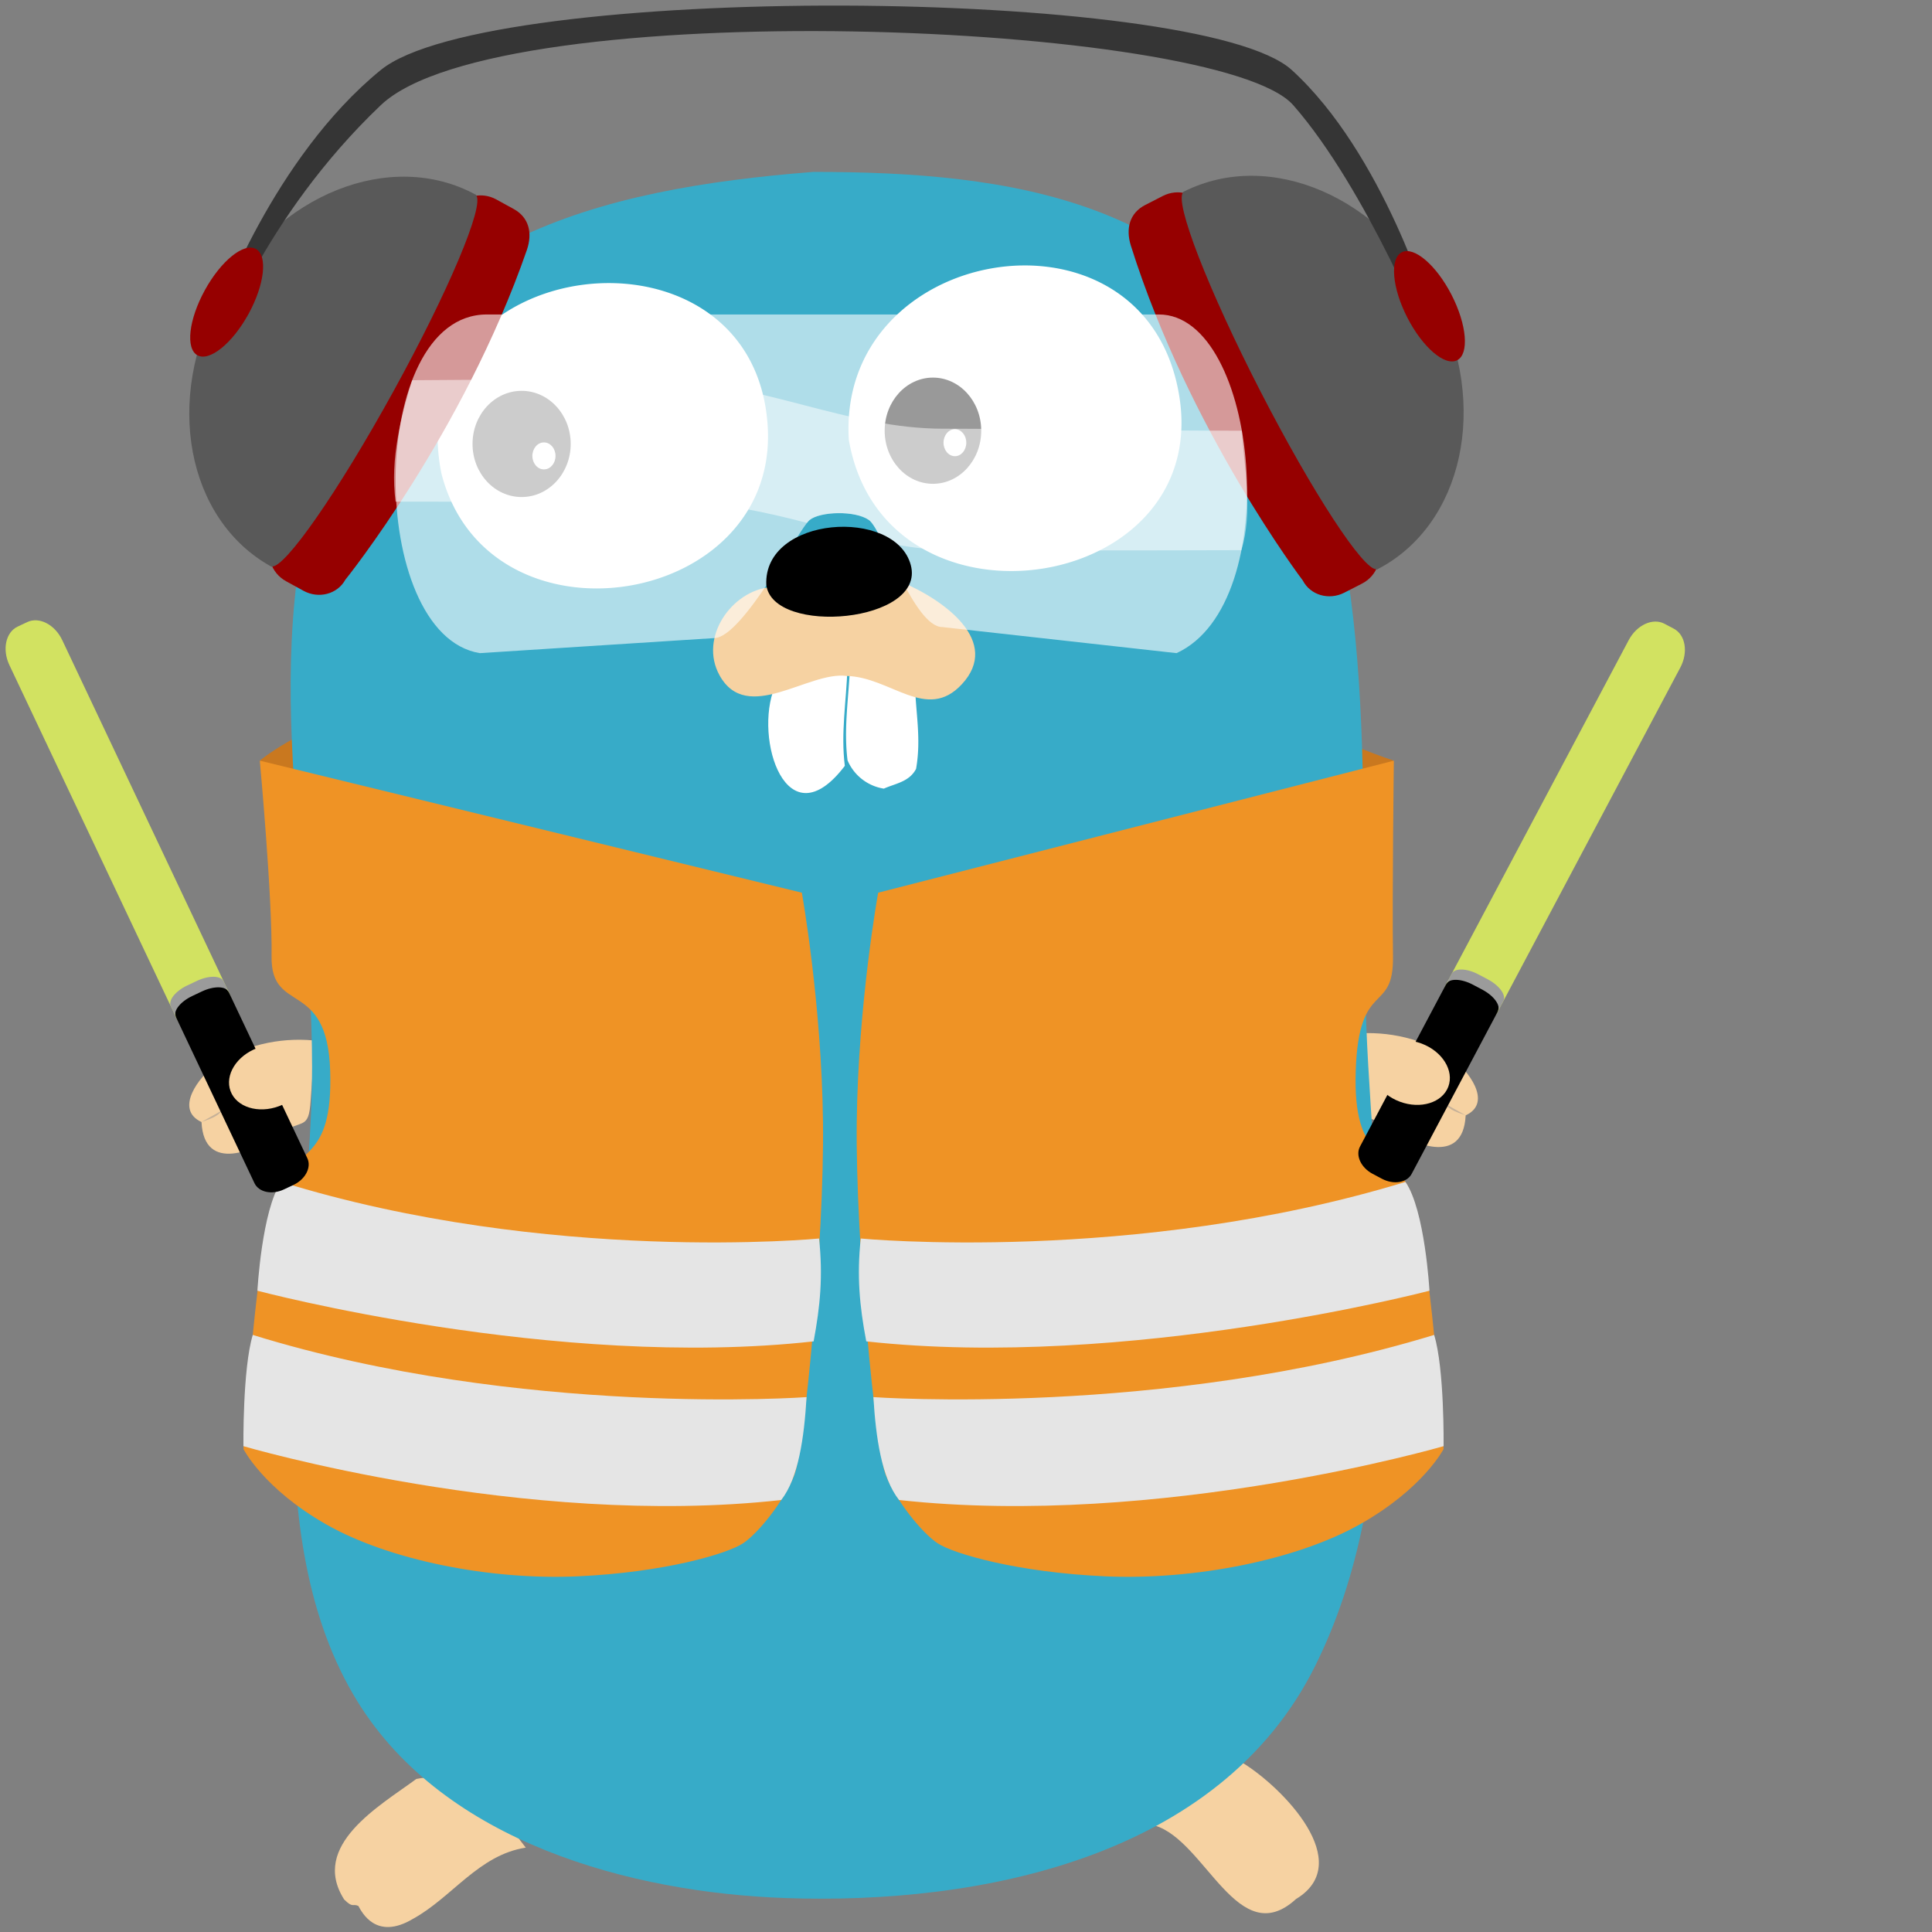 <svg xmlns="http://www.w3.org/2000/svg" width="284.16" height="284.16" viewBox="0 0 213.12 213.12"><rect x="0" y="0" width="213.12" height="213.12" fill="#808080" stroke="none"/><g fill="none" stroke="none" stroke-linecap="square" stroke-linejoin="bevel" stroke-opacity="0" stroke-width="0" transform="scale(.72)"><path fill="#c9781f" d="M39.804 116.54s21.156-18.392 83.77-18.392c57.441 0 73.584 13.013 89.979 18.392l-85.536 41.74z"/><path fill="#f6d2a2" d="M30.873 171.905c.388 7.978 8.369 4.287 11.983 1.792 3.432-2.367 4.435-.4 4.736-5.073.197-3.071.552-6.143.377-9.227-5.188-.47-10.833.765-15.087 3.85-2.19 1.591-6.3 6.666-2.01 8.658"/><path fill="#c6b198" d="M30.873 171.897c1.162-.431 2.393-.738 3.181-1.787"/><path fill="#37abc8" d="M49.317 76.853c-30.583-8.589-7.842-47.443 16.717-31.462zm135.88-34.378c24.208-16.98 46.083 21.33 17.949 30.969z"/><path fill="#f6d2a2" d="M190.398 270.09c6.15 3.8 17.388 15.288 8.164 20.859-8.863 8.104-13.823-8.895-21.602-11.251 3.35-4.543 7.596-8.686 13.438-9.608"/><path d="M198.57 290.943c-1.367-2.716-1.827-5.885-4.11-8.073"/><path fill="#f6d2a2" d="M80.552 283.074c-7.217 1.115-11.28 7.618-17.296 10.92-5.67 3.376-7.838-1.08-8.35-1.986-.888-.404-.813.377-2.185-1.002-5.256-8.284 5.476-14.34 11.065-18.454 7.784-1.572 12.662 5.167 16.766 10.522"/><path d="M54.908 292.001c.275-3.157 2.782-5.271 3.975-7.941"/><path fill="#077e91" d="M50.594 66.121c-4.035-2.131-6.995-5.026-4.527-9.687 2.285-4.314 6.53-3.846 10.565-1.715zm146.18-4.052c4.035-2.131 6.995-5.026 4.527-9.687-2.285-4.315-6.53-3.846-10.565-1.715z"/><path fill="#f6d2a2" d="M224.553 170.884c-.388 7.978-8.368 4.287-11.983 1.793-3.431-2.368-4.435-.4-4.736-5.073-.197-3.072-.552-6.143-.377-9.227 5.189-.47 10.833.764 15.087 3.85 2.19 1.59 6.3 6.666 2.01 8.657"/><path fill="#c6b198" d="M224.55 170.877c-1.162-.431-2.392-.738-3.18-1.787"/><path fill="#37abc8" d="M124.646 26.337c30.618 0 59.32 4.373 74.282 33.749 13.43 32.927 8.654 68.434 10.702 103.23 1.759 29.88 5.659 64.402-8.222 92.093-14.602 29.133-51.091 36.46-81.154 35.387-23.613-.844-52.138-8.537-65.465-30.082-15.635-25.275-8.233-62.86-7.098-90.983C49.037 136.416 38.655 103 49.615 70.4c11.369-33.816 42.03-41.46 75.03-44.066"/><path fill="#fff" d="M130.05 67.383c5.497 31.913 57.732 23.475 50.229-8.71-6.727-28.863-52.056-20.874-50.229 8.71m-62.419 5.161c7.125 27.783 51.666 20.67 49.988-7.2-2.011-33.377-56.799-26.936-49.988 7.2m72.559 32.039c.024 4.265 1.01 8.433.158 13.221-1.06 2.002-3.14 2.214-4.934 3.022a7.26 7.26 0 0 1-5.561-4.332c-.637-5.038.237-9.915.398-14.956z"/><g transform="translate(72.021 59.409)"><ellipse cx="7.521" cy="8.136" fill="#000" rx="7.521" ry="8.136" transform="translate(.374 .47)"/><ellipse cx="1.773" cy="2.068" fill="#fff" rx="1.773" ry="2.068" transform="translate(9.543 8.373)"/></g><g transform="translate(135.07 57.766)"><ellipse cx="7.396" cy="8.136" fill="#000" rx="7.396" ry="8.136" transform="translate(.47 .086)"/><ellipse cx="1.744" cy="2.068" fill="#fff" rx="1.744" ry="2.068" transform="translate(9.487 7.99)"/></g><path fill="#fff" d="M118.7 105.226c-3.282 7.943 1.83 23.825 10.734 12.11-.637-5.038.237-9.916.398-14.956z"/><path fill="#f6d2a2" d="M118.173 89.931c-6.117.52-11.116 7.783-7.936 13.529 4.211 7.61 13.612-.673 19.466.103 6.738.138 12.26 7.115 17.67 1.261 6.02-6.51-2.59-12.852-9.32-15.687l-19.882.794z"/><path fill="#ef9325" d="M39.804 116.54s1.936 20.948 1.803 29.978c-.132 9.03 8.53 3.328 8.98 17.53.45 14.2-5.247 11.506-8.249 18.457-3.001 6.95-5.041 39.5-5.041 39.5s3.08 6.082 12.7 11.558c9.621 5.476 25.09 8.552 38.486 7.946 13.394-.606 22.963-3.472 25.356-5.057 2.392-1.584 6.362-6.597 7.855-10.474s4.614-35.808 4.396-54.08-3.24-35.13-3.24-35.13l-83.046-20.227z"/><path fill="#e5e5e5" d="M124.655 205.51c-39.447 4.398-85.218-7.76-85.218-7.76s.672-12.33 3.633-16.67c41.027 12.695 82.417 8.67 82.417 8.67.614 5.756.181 10.332-.832 15.76m-4.965 24.304c-39.447 4.398-82.394-8.248-82.394-8.248s-.138-11.843 1.43-17.044c41.026 12.694 84.846 9.53 84.846 9.53-.369 6.25-1.249 12.4-3.883 15.762z"/><path fill="#ef9325" d="M213.551 116.54s-.268 20.948-.133 29.978c.134 9.03-5.251 3.328-5.707 17.53-.455 14.2 5.314 11.506 8.353 18.457 3.04 6.95 5.105 39.5 5.105 39.5s-3.119 6.082-12.86 11.558-25.406 8.552-38.969 7.946-23.25-3.472-25.674-5.057c-2.422-1.585-6.442-6.597-7.954-10.474s-4.672-35.808-4.451-54.08c.22-18.272 3.281-35.13 3.281-35.13l79.009-20.227z"/><path fill="#e5e5e5" d="M132.717 205.51c39.943 4.398 86.29-7.76 86.29-7.76s-.68-12.33-3.679-16.67c-41.542 12.695-83.452 8.67-83.452 8.67-.62 5.756-.183 10.332.842 15.76zm5.027 24.304c39.944 4.398 83.43-8.248 83.43-8.248s.14-11.843-1.448-17.044c-41.542 12.694-85.913 9.53-85.913 9.53.374 6.25 1.265 12.4 3.933 15.762z"/><path fill="#d2e261" d="M229.488 154.961c-1.241 2.339-3.698 3.468-5.487 2.52l-1.434-.758c-1.79-.946-2.235-3.61-.993-5.95l27.952-52.687c1.24-2.34 3.697-3.468 5.487-2.521l1.434.758c1.79.947 2.234 3.611.993 5.95z"/><path fill="#000" d="M216.28 179.847c-.723 1.363-2.76 1.7-4.55.753l-1.433-.758c-1.79-.947-2.655-2.82-1.931-4.182l13.114-24.72c.723-1.362 2.76-1.7 4.549-.752l1.433.758c1.79.947 2.655 2.82 1.932 4.182z"/><path fill="#9b9b9b" d="m227.941 150.043-1.434-.758c-1.79-.947-3.62-.998-4.089-.115l-.838 1.58c.468-.884 2.299-.832 4.089.115l1.434.758c1.79.947 2.86 2.431 2.392 3.314l.838-1.58c.469-.883-.603-2.367-2.392-3.314"/><ellipse cx="6.154" cy="4.754" fill="#f6d2a2" rx="6.154" ry="4.754" transform="rotate(20.413 -332.026 667.664)"/><path fill="#d2e261" d="M26.943 155.811c1.132 2.394 3.535 3.634 5.366 2.77l1.466-.692c1.831-.864 2.398-3.505 1.266-5.898L9.538 98.078c-1.132-2.394-3.534-3.634-5.365-2.77L2.706 96c-1.83.864-2.398 3.504-1.266 5.898z"/><path fill="#000" d="M38.988 181.271c.66 1.395 2.679 1.824 4.51.96l1.467-.691c1.831-.864 2.781-2.695 2.121-4.09l-11.965-25.293c-.66-1.395-2.678-1.825-4.51-.961l-1.467.692c-1.83.864-2.78 2.694-2.12 4.089z"/><path fill="#9b9b9b" d="m28.708 150.97 1.467-.692c1.83-.864 3.662-.832 4.09.072l.764 1.618c-.427-.904-2.258-.937-4.09-.073l-1.466.692c-1.831.864-2.97 2.297-2.542 3.2l-.764-1.616c-.427-.904.71-2.337 2.54-3.201"/><ellipse cx="6.154" cy="4.754" fill="#f6d2a2" rx="6.154" ry="4.754" transform="rotate(159.59 9.196 88.032)"/><g transform="translate(26.517 .826)"><path fill="#960000" d="M26.389 88c-1.216 2.208-4.084 2.964-6.407 1.689l-2.672-1.467c-2.323-1.276-3.22-4.1-2.004-6.308L43.11 31.418c1.216-2.208 4.084-2.964 6.407-1.689l2.672 1.467c2.322 1.276 2.922 3.662 2.004 6.308C44.453 65.568 26.389 88 26.389 88"/><path fill="#595959" d="M33.743 59.159c8.455-15.356 14.01-28.563 12.687-30.061l.031-.056c-.036-.02-.074-.033-.11-.053-.005-.003-.006-.011-.01-.014l-.005.007c-12.993-7.03-30.473-.067-39.108 15.616S2.07 78.752 14.974 85.942l-.004.008c.005.003.013-.001.018.001.036.02.067.046.103.065l.031-.056c1.975.314 10.166-11.446 18.621-26.801"/><path fill="#960000" d="M173.081 88.107c1.151 2.242 3.997 3.08 6.356 1.873l2.712-1.39c2.359-1.208 3.338-4.005 2.186-6.247l-26.333-51.276c-1.151-2.242-3.997-3.08-6.356-1.873l-2.712 1.39c-2.359 1.208-3.027 3.577-2.186 6.247 8.925 28.333 26.333 51.276 26.333 51.276"/><path fill="#595959" d="M166.562 59.064c-8.008-15.593-13.179-28.955-11.813-30.414l-.03-.057c.037-.02.076-.031.113-.05.005-.003.006-.011.01-.013l.005.007c13.19-6.653 30.462.81 38.64 16.737s4.17 34.288-8.936 41.104l.004.008c-.005.002-.013-.002-.018 0-.037.02-.069.044-.105.063l-.03-.058c-1.983.257-9.832-11.734-17.84-27.327"/><path fill="#353535" d="M192.635 52.488s-9.73-24.334-21.012-37.2c-11.283-12.865-121.68-17.253-139.8 0-18.128 17.253-24.963 37.2-24.963 37.2v-5.39s8.385-23.689 24.963-37.2c16.578-13.51 125.52-12.8 139.57 0 14.054 12.8 21.243 37.2 21.243 37.2z"/><ellipse cx="3.81" cy="9.294" fill="#960000" rx="3.81" ry="9.294" transform="scale(-1)rotate(-27.15 -209.036 388.077)"/><ellipse cx="3.81" cy="9.294" fill="#960000" rx="3.81" ry="9.294" transform="rotate(28.803 -64.413 35.943)"/></g><g fill="#fff"><path d="M177.547 48.18H74.587c-18.487 0-18.423 49.06-1.066 51.887l35.89-2.305c4.34 0 13.005-16.784 14.63-18.103s6.978-1.48 9.087 0 6.904 16.412 11.243 16.412l35.89 3.996c16.766-7.704 12.539-51.887-2.71-51.887z" opacity=".6"/><path d="M101.924 58.324c-11.34-.253-29.084-.15-38.777-.07-1.625 5.32-3.437 12.057-2.538 18.6 8.802 0 27.938.042 41.547.042 8.194 0 15.083 1.544 21.49 3.216.157-.2.29-.35.394-.433 1.625-1.32 6.978-1.48 9.087 0 .545.383 1.273 1.674 2.124 3.366 3.271.69 6.547 1.165 9.952 1.207 9.273.117 31.007.08 44.992.04 1.781-5.943.468-12.315.069-18.303-13.654 0-35.354-.308-45.758-.308-14.66 0-27.458-7.02-42.582-7.357" opacity=".5"/></g><path fill="#000" d="M117.403 89.612c-.453-10.582 19.75-11.905 22.136-3.047 2.38 8.837-21.141 10.89-22.136 3.047-.794-6.262 0 0 0 0"/></g></svg>